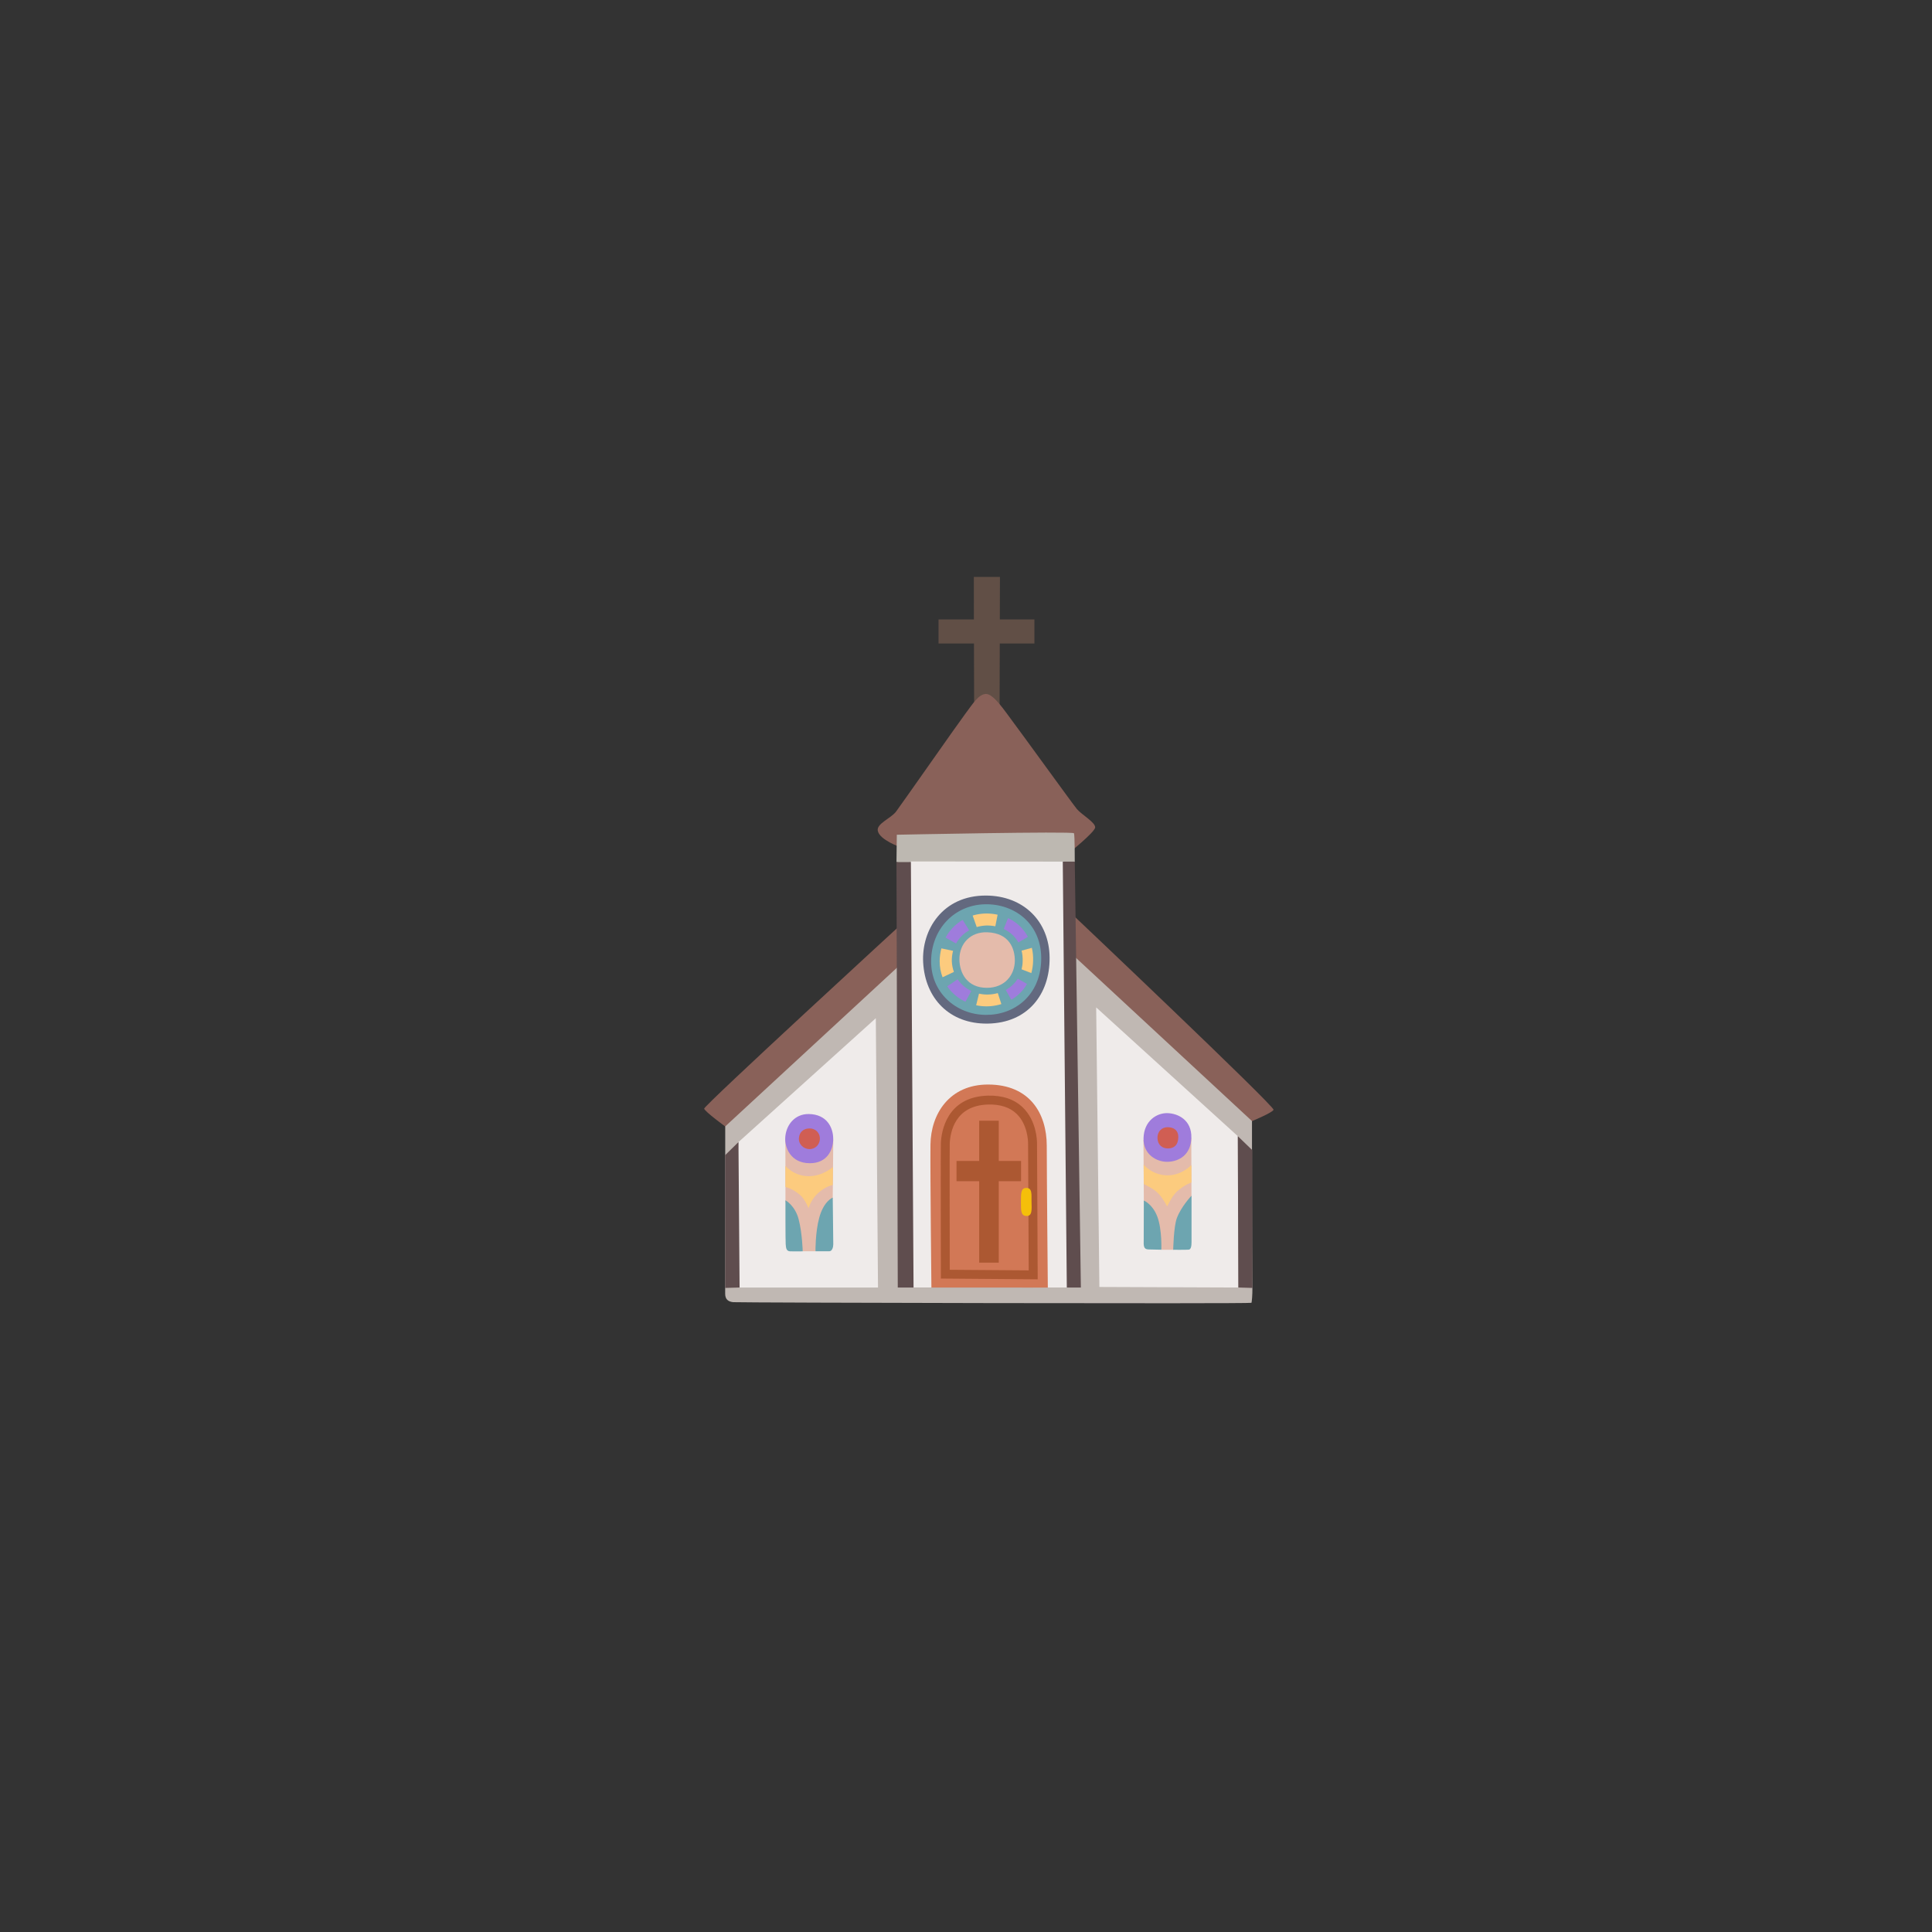 <?xml version="1.0" encoding="UTF-8" standalone="no"?>
<!-- Created with Inkscape (http://www.inkscape.org/) -->

<svg
   width="16"
   height="16"
   viewBox="0 0 4.233 4.233"
   version="1.1"
   id="svg1"
   inkscape:version="1.3 (0e150ed6c4, 2023-07-21)"
   sodipodi:docname="2c0b_church.svg"
   xml:space="preserve"
   inkscape:export-filename="..\icons_png\6513_swamp.png"
   inkscape:export-xdpi="300"
   inkscape:export-ydpi="300"
   xmlns:inkscape="http://www.inkscape.org/namespaces/inkscape"
   xmlns:sodipodi="http://sodipodi.sourceforge.net/DTD/sodipodi-0.dtd"
   xmlns="http://www.w3.org/2000/svg"
   xmlns:svg="http://www.w3.org/2000/svg"
   xmlns:rdf="http://www.w3.org/1999/02/22-rdf-syntax-ns#"
   xmlns:cc="http://creativecommons.org/ns#"
   xmlns:dc="http://purl.org/dc/elements/1.1/"><rect x="0" y="0" width="4.233" height="4.233" fill="#333333" stroke="none"/><sodipodi:namedview
     id="namedview1"
     pagecolor="#ffffff"
     bordercolor="#666666"
     borderopacity="1.0"
     inkscape:showpageshadow="2"
     inkscape:pageopacity="0.0"
     inkscape:pagecheckerboard="0"
     inkscape:deskcolor="#d1d1d1"
     inkscape:document-units="mm"
     inkscape:zoom="36.460833"
     inkscape:cx="16.154321"
     inkscape:cy="13.781912"
     inkscape:window-width="2858"
     inkscape:window-height="1492"
     inkscape:window-x="3067"
     inkscape:window-y="61"
     inkscape:window-maximized="0"
     inkscape:current-layer="layer1"
     showgrid="false"
     units="px" /><defs
     id="defs1" /><g
     inkscape:label="Warstwa 1"
     inkscape:groupmode="layer"
     id="layer1"
     transform="translate(0,-292.767)"><g
       id="g1"
       transform="matrix(0.013,0,0,0.013,1.333,294.01)"><path
         fill="#614f46"
         d="m 71.8,8.78 h -5.83 l 0.02,-7.16 h -4.4 l 0.01,7.16 h -5.96 v 4.06 h 5.97 l 0.04,13.19 4.28,-1.78 0.03,-11.41 h 5.84 z"
         id="path1-7" /><path
         d="m 49.69,59.86 c 0,0 -33.63,30.89 -33.55,31.37 0.08,0.48 3.62,3.06 3.62,3.06 L 53,83.73 Z"
         fill="#896159"
         id="path2-6" /><path
         d="m 78,58.32 c 0,0 34.27,32.47 34.1,33.1 -0.12,0.47 -3.76,1.97 -3.76,1.97 0,0 -35.64,-17.34 -35.55,-18.16 C 72.88,74.41 78,58.32 78,58.32 Z"
         fill="#896159"
         id="path3-1" /><path
         d="m 49.75,66.45 -30.06,27.78 -0.01,28.2 c 0,0.94 0.5,1.33 1.35,1.42 0.85,0.09 86.87,0.29 87.34,0.11 0.07,-0.03 0.19,-1.46 0.17,-2.5 -0.09,-6.45 -0.07,-28.13 -0.07,-28.13 L 77.52,64.63 Z"
         fill="#c0b8b3"
         id="path4" /><path
         d="m 45.4,44.39 c -0.22,-1.2 2.22,-2.08 3.08,-3.22 C 49.34,40.03 59,26.21 60.14,24.7 c 1.15,-1.5 2.22,-3.36 3.51,-3.36 1.29,0 3.25,3 4.29,4.37 1.57,2.08 10.46,14.38 11.02,15.03 0.86,1 3.08,2.22 3.08,3.08 0,0.79 -4.65,4.51 -4.65,4.51 L 49.26,47.18 c 0,0 -3.58,-1.22 -3.86,-2.79 z"
         fill="#896159"
         id="path5" /><path
         d="m 48.61,45.07 c 0,0 29.72,-0.61 29.86,-0.25 0.14,0.36 0.13,4.82 0.13,4.82 L 60.5,51.76 48.55,49.68 Z"
         fill="#bdb8b1"
         id="path6" /><path
         fill="#5f4d4e"
         d="M 48.77,121.38 48.55,49.68 78.6,49.6 79.63,121.38 Z"
         id="path7" /><path
         fill="#efebea"
         d="m 106.08,95.87 -23.87,-21.7 0.54,47.12 23.42,0.09 z"
         id="path8" /><path
         fill="#efebea"
         d="m 45.07,75.99 -23.15,20.88 -0.9,16.43 1.09,8.08 h 23.33 z"
         id="path9" /><path
         fill="#efebea"
         d="m 50.98,49.57 0.45,71.81 25.83,0.01 -0.68,-71.79 z"
         id="path10" /><path
         fill="#5f4d4e"
         d="m 106.08,95.87 2.44,2.36 0.03,23.22 -2.38,-0.07 z"
         id="path11" /><path
         fill="#5f4d4e"
         d="m 21.92,96.87 -2.24,2.2 v 22.38 l 2.43,-0.07 z"
         id="path12" /><path
         d="m 54.44,121.38 c 0,0 -0.21,-18.88 -0.16,-24.07 0.06,-5.18 3.19,-10.16 9.74,-10.14 6.99,0.02 9.86,4.88 9.86,10.32 0,5.02 0.18,23.9 0.18,23.9 z"
         fill="#d27856"
         id="path13" /><path
         fill="#ac5832"
         d="m 69.55,100.05 h -3.76 v -6.78 h -3.3 v 6.78 h -3.82 v 3.41 h 3.82 v 13.73 h 3.3 v -13.73 h 3.76 z"
         id="path14" /><path
         d="m 72.35,120 -16.32,-0.13 v -0.74 c 0,-0.86 -0.04,-21.17 0,-22.08 0.08,-1.83 0.89,-7.8 7.91,-8.01 2.49,-0.06 4.47,0.6 5.92,2.01 2.26,2.2 2.38,5.41 2.38,6.04 0,1.31 0.11,22.16 0.11,22.16 z m -14.82,-1.61 13.31,0.1 c -0.02,-3.76 -0.11,-20.25 -0.11,-21.41 0,-0.32 -0.05,-3.15 -1.92,-4.96 -1.14,-1.11 -2.78,-1.64 -4.83,-1.58 -5.57,0.16 -6.37,4.65 -6.45,6.58 -0.03,0.68 -0.01,13.8 0,21.27 z"
         fill="#ac5832"
         id="path15" /><path
         d="m 70.4,104.6 c -0.87,0.03 -0.87,0.86 -0.87,2.34 0,1.48 -0.03,2.36 0.93,2.38 0.99,0.03 0.89,-1.04 0.85,-2.47 -0.02,-1.13 0.17,-2.29 -0.91,-2.25 z"
         fill="#f5bf0a"
         id="path16" /><path
         fill="#e4bbab"
         d="m 29.83,96.41 0.01,10.53 2.91,8.33 h 2.15 l 2.91,-9.04 0.09,-9.82 z"
         id="path17" /><path
         d="m 29.84,106.68 c 0,0 1.61,0.86 2.22,3.18 0.61,2.32 0.69,5.42 0.69,5.42 0,0 -1.66,0.03 -2.15,0 -0.69,-0.04 -0.67,-0.72 -0.72,-1.25 -0.05,-0.53 -0.04,-7.35 -0.04,-7.35 z"
         fill="#6da5b0"
         id="path18" /><path
         d="m 37.81,106.23 c 0,0 -1.51,0.55 -2.28,3.4 -0.67,2.47 -0.63,5.64 -0.63,5.64 h 2.33 c 0.49,0 0.67,-0.72 0.67,-1.16 0,-0.45 -0.09,-7.88 -0.09,-7.88 z"
         fill="#6da5b0"
         id="path19" /><path
         d="m 37.85,101.07 c 0,0 -1.75,1.55 -4.06,1.55 -2.56,0 -3.96,-1.75 -3.96,-1.75 v 3.56 c 0,0 1.17,0.24 2.46,1.34 0.87,0.75 1.44,2.26 1.44,2.26 0,0 0.35,-1.36 1.5,-2.46 1.32,-1.26 2.58,-1.47 2.58,-1.47 z"
         fill="#fccb7e"
         id="path20" /><path
         d="m 29.8,96.23 c -0.05,1.5 0.85,4.19 4.15,4.2 2.94,0.01 3.94,-2.26 3.94,-4.11 0,-1.85 -1.03,-4.14 -4.13,-4.18 -2.43,-0.02 -3.89,1.96 -3.96,4.09 z"
         fill="#9f7cdc"
         id="path21" /><path
         d="m 33.86,94.57 c -0.97,0.02 -1.66,0.58 -1.75,1.61 -0.09,1.03 0.76,1.87 1.8,1.87 1.04,0 1.8,-0.87 1.73,-1.89 -0.05,-0.9 -0.78,-1.62 -1.78,-1.59 z"
         fill="#d05e53"
         id="path22" /><path
         fill="#e4bbab"
         d="m 90.18,96.5 0.06,10.22 2.94,8.3 h 2.12 l 2.97,-9.12 -0.03,-9.72 z"
         id="path23" /><path
         d="m 95.19,115.02 c 0,0 0.08,-3.89 0.61,-5.32 0.73,-1.97 2.48,-3.8 2.48,-3.8 v 7.83 c 0,0.49 -0.05,1.25 -0.48,1.27 -0.6,0.04 -2.61,0.02 -2.61,0.02 z"
         fill="#6da5b0"
         id="path24" /><path
         d="m 90.24,106.72 c 0,0 1.48,0.6 2.28,2.73 0.81,2.17 0.67,5.56 0.67,5.56 0,0 -1.85,-0.04 -2.22,-0.05 -0.77,-0.04 -0.78,-0.61 -0.75,-1.58 0.01,-0.87 0.02,-6.66 0.02,-6.66 z"
         fill="#6da5b0"
         id="path25" /><path
         d="m 90.21,100.67 0.03,3.28 c 0,0 1.52,0.69 2.31,1.45 0.85,0.81 1.62,2.31 1.62,2.31 0,0 0.86,-1.81 1.66,-2.52 1.25,-1.12 2.43,-1.52 2.43,-1.52 l -0.01,-2.93 c 0,0 -1.63,1.8 -4.15,1.73 -2.52,-0.07 -3.89,-1.8 -3.89,-1.8 z"
         fill="#fccb7e"
         id="path26" /><path
         d="m 94.21,91.99 c -1.81,-0.04 -3.94,1.3 -4.02,4.22 -0.08,2.76 2.25,4.06 4.14,3.98 1.89,-0.08 3.82,-1.18 3.92,-4.02 0.09,-3.07 -2.31,-4.14 -4.04,-4.18 z"
         fill="#9f7cdc"
         id="path27" /><path
         d="m 94.24,94.36 c -0.95,0 -1.74,0.71 -1.7,1.85 0.04,1.14 0.8,1.73 1.75,1.73 1.02,0 1.75,-0.55 1.76,-1.92 0.02,-1.03 -0.65,-1.66 -1.81,-1.66 z"
         fill="#d05e53"
         id="path28" /><path
         d="M 63.66,55.32 C 56.36,55.28 52.74,61.07 53.05,66.61 53.39,72.66 57.5,76.98 63.9,76.9 70.65,76.81 74.41,71.97 74.36,65.79 74.32,59.65 69.94,55.35 63.66,55.32 Z"
         fill="#63697f"
         id="path29" /><path
         d="m 63.43,56.79 c -5.1,0.13 -8.99,4.15 -9.04,9.56 -0.04,5.28 4.15,9.04 9.21,9.08 4.84,0.04 9.12,-3.24 9.34,-9.08 0.23,-6.21 -4.46,-9.69 -9.51,-9.56 z"
         fill="#6da5b0"
         id="path30" /><path
         d="m 63.85,61.51 c -2.83,-0.1 -4.71,1.9 -4.69,4.58 0.02,2.31 1.32,4.77 4.6,4.78 3.06,0.02 4.7,-2.18 4.74,-4.51 0.02,-2.09 -0.92,-4.72 -4.65,-4.85 z"
         fill="#e4bbab"
         id="path31" /><path
         d="m 69.1,63.22 1.6,-0.94 a 7.168,7.168 0 0 0 -3.35,-3.16 l -0.72,1.83 c 1.02,0.48 1.89,1.25 2.47,2.27 z"
         fill="#9f7cdc"
         id="path32" /><path
         d="m 69.64,67.75 1.64,0.64 c 0.17,-0.63 0.28,-1.3 0.3,-2.02 0.03,-0.8 -0.05,-1.55 -0.21,-2.24 l -1.73,0.47 c 0.13,0.55 0.2,1.14 0.18,1.79 -0.01,0.49 -0.08,0.94 -0.18,1.36 z"
         fill="#fccb7e"
         id="path33" /><path
         d="m 68.99,69.33 c -0.5,0.82 -1.21,1.45 -2.02,1.9 l 0.93,1.65 c 1.08,-0.63 2,-1.52 2.65,-2.67 z"
         fill="#9f7cdc"
         id="path34" /><path
         d="m 65.63,71.76 c -0.59,0.16 -1.22,0.25 -1.86,0.24 -0.45,0 -0.89,-0.06 -1.31,-0.15 l -0.48,1.96 a 8.48,8.48 0 0 0 4.25,-0.2 z"
         fill="#fccb7e"
         id="path35" /><path
         d="m 58.86,69.43 -1.75,1.19 a 7.516,7.516 0 0 0 3.07,2.59 l 0.98,-1.81 a 5.716,5.716 0 0 1 -2.3,-1.97 z"
         fill="#9f7cdc"
         id="path36" /><path
         d="m 58.09,64.64 -1.97,-0.42 c -0.18,0.68 -0.28,1.4 -0.29,2.15 -0.01,0.98 0.18,1.89 0.49,2.72 l 1.91,-0.9 c -0.2,-0.56 -0.32,-1.15 -0.35,-1.79 -0.01,-0.62 0.06,-1.21 0.21,-1.76 z"
         fill="#fccb7e"
         id="path37" /><path
         d="m 59.71,59.42 c -1.21,0.71 -2.2,1.72 -2.88,2.98 l 1.76,1 c 0.51,-0.94 1.28,-1.7 2.21,-2.22 z"
         fill="#9f7cdc"
         id="path38" /><path
         d="m 63.51,58.35 c -0.74,0.02 -1.45,0.14 -2.12,0.34 l 0.69,1.94 a 6.69,6.69 0 0 1 1.63,-0.26 c 0.51,-0.01 1.01,0.04 1.5,0.13 l 0.39,-1.95 a 8.57,8.57 0 0 0 -2.09,-0.2 z"
         fill="#fccb7e"
         id="path39" /></g></g><style
     type="text/css"
     id="style1">&#10;	.st0{fill-rule:evenodd;clip-rule:evenodd;}&#10;</style></svg>
